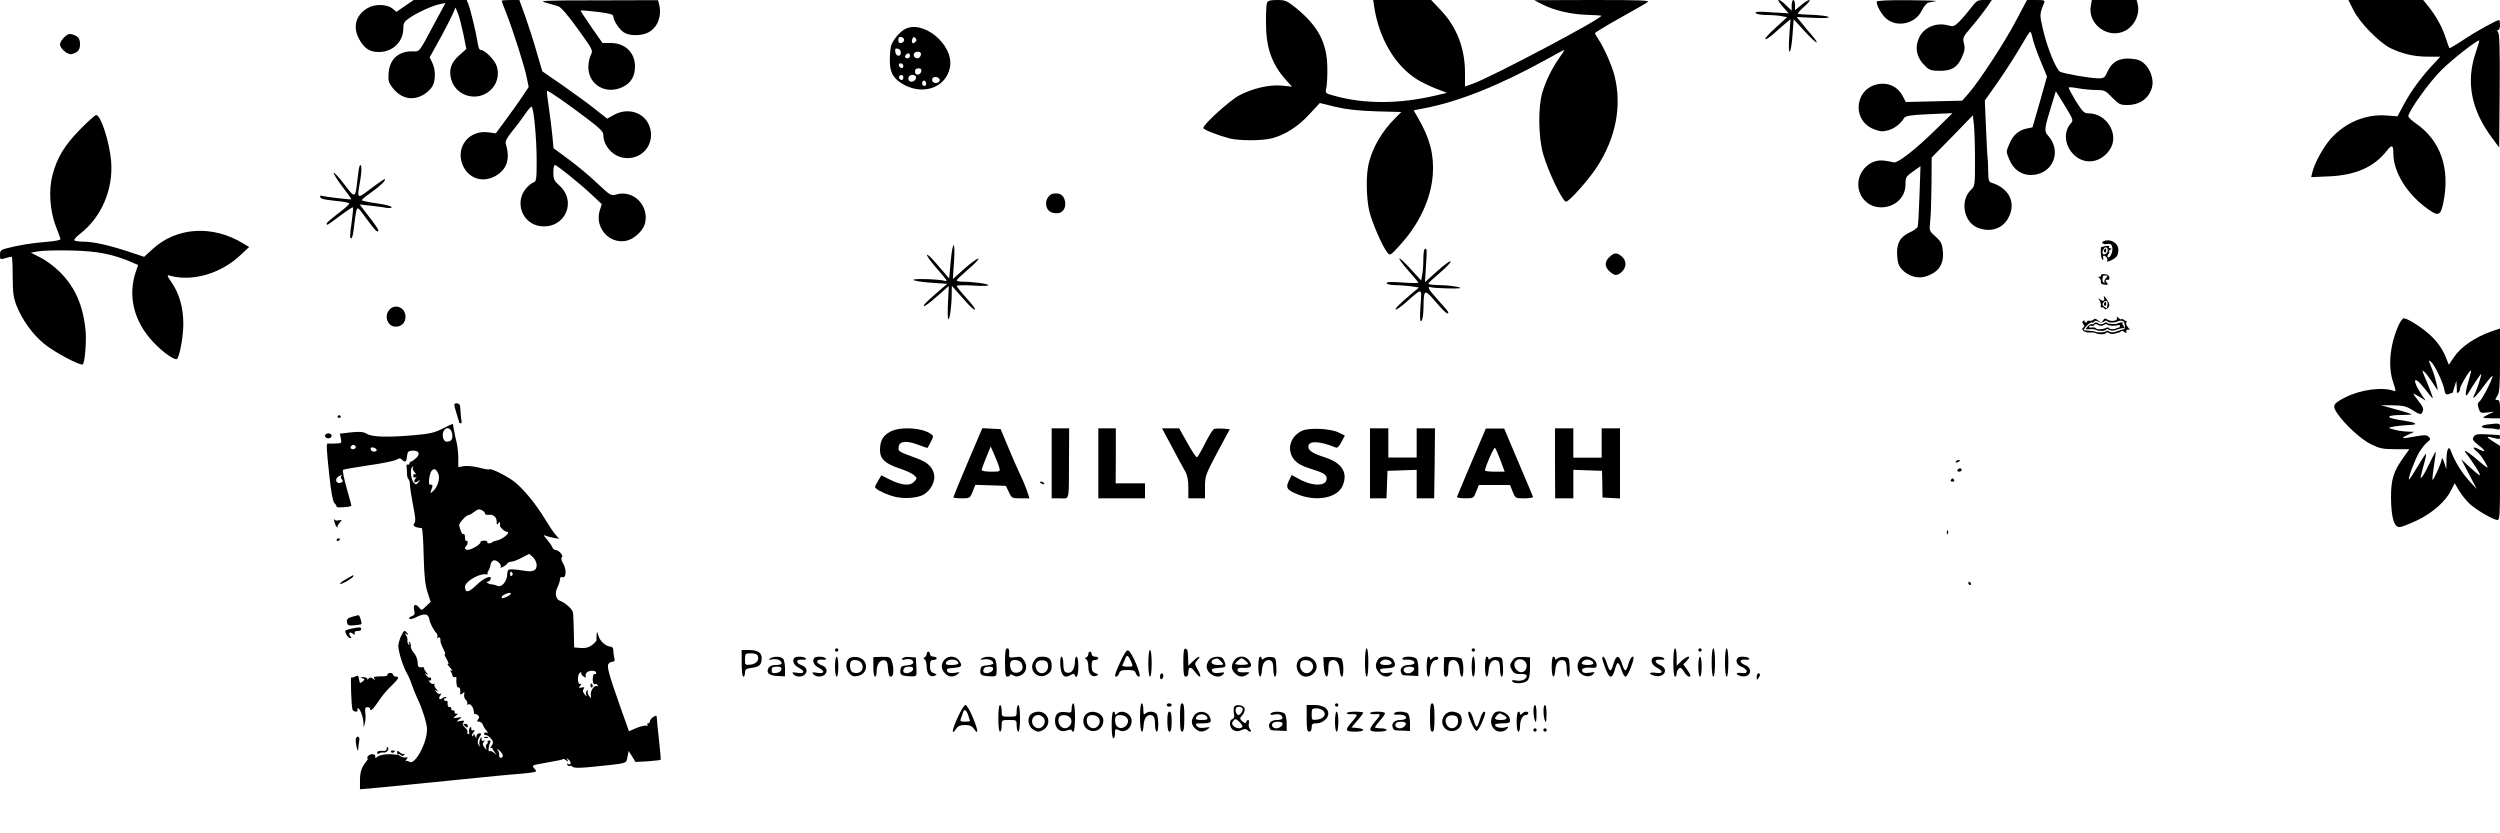 <?xml version="1.0" standalone="no"?>
<!DOCTYPE svg PUBLIC "-//W3C//DTD SVG 20010904//EN"
 "http://www.w3.org/TR/2001/REC-SVG-20010904/DTD/svg10.dtd">
<svg version="1.0" xmlns="http://www.w3.org/2000/svg"
 width="1500pt" height="500pt" viewBox="0 0 1500 500"
 preserveAspectRatio="xMidYMid meet">

<g transform="translate(0,500) scale(0.1,-0.1)"
fill="#000000" stroke="none">
<path d="M2431 4965 l-52 -36 -26 21 c-34 26 -107 27 -150 0 -67 -40 -87 -110
-51 -179 31 -61 66 -84 123 -83 83 1 145 62 145 143 0 31 6 40 38 62 46 32
136 73 181 82 l34 7 -56 -103 c-108 -203 -97 -188 -143 -187 -82 1 -135 -46
-142 -127 -4 -48 -1 -59 22 -90 51 -66 118 -82 186 -44 20 11 44 34 53 49 21
36 22 99 1 143 l-16 33 57 103 c32 57 66 124 78 150 l20 46 14 -34 c8 -18 22
-74 33 -124 l18 -91 -44 -39 c-49 -44 -63 -87 -46 -146 33 -108 174 -136 247
-49 31 36 40 87 25 132 -12 37 -71 96 -95 96 -9 0 -16 17 -20 48 -8 53 -40
188 -55 227 l-10 25 -159 0 -159 0 -51 -35z"/>
<path d="M3010 4995 c0 -2 13 -37 29 -77 40 -103 107 -312 121 -381 l12 -59
-37 -56 c-21 -31 -65 -94 -99 -139 l-61 -83 -46 6 c-115 15 -196 -88 -154
-194 33 -81 117 -111 194 -70 72 39 94 102 66 194 -5 15 5 35 37 75 25 30 59
75 77 102 17 26 36 47 40 47 13 0 31 -189 31 -325 0 -114 -2 -124 -20 -130
-10 -3 -30 -19 -44 -36 -71 -84 -21 -214 88 -226 146 -17 221 149 110 246 -29
26 -34 37 -34 76 0 25 4 45 9 45 12 0 145 -107 219 -176 l63 -59 -12 -36 c-33
-102 54 -204 157 -184 45 8 101 58 113 101 30 108 -68 208 -172 177 -31 -9
-35 -6 -112 66 -44 42 -121 107 -172 144 l-92 68 -6 67 c-3 37 -13 114 -21
170 -9 57 -14 105 -12 107 5 5 131 -83 245 -170 69 -52 93 -76 93 -93 0 -64
53 -126 117 -138 113 -21 200 83 159 191 -32 82 -130 112 -214 65 l-39 -22
-62 49 c-34 28 -121 92 -194 143 l-133 92 -33 112 c-17 61 -48 157 -68 214
l-37 102 -53 0 c-29 0 -53 -2 -53 -5z"/>
<path d="M3275 4984 c28 -8 61 -18 75 -22 16 -5 56 -51 117 -136 91 -126 92
-128 78 -156 -8 -16 -15 -48 -15 -72 0 -109 109 -170 210 -118 47 24 70 64 70
122 0 84 -62 142 -150 140 l-45 0 -67 96 c-37 53 -66 98 -64 99 2 2 47 -2 100
-8 76 -10 96 -15 96 -28 0 -24 36 -78 64 -96 32 -21 105 -21 145 0 57 29 84
101 65 172 l-6 22 -362 -1 c-328 0 -356 -2 -311 -14z"/>
<path d="M7602 4983 c-4 -10 -7 -65 -6 -123 0 -146 35 -246 121 -341 l35 -39
-58 6 c-75 8 -176 -15 -258 -58 -57 -30 -216 -174 -216 -196 0 -10 87 -44 159
-63 58 -14 195 -14 252 1 80 21 158 71 224 143 l64 69 93 -23 c67 -16 135 -23
244 -27 l152 -4 -37 -37 c-77 -77 -132 -169 -157 -265 -19 -69 -17 -213 2
-294 17 -69 79 -212 108 -247 16 -20 18 -19 72 40 119 129 190 280 201 429 8
117 -18 217 -88 337 l-27 47 61 12 c211 40 454 138 735 293 56 31 104 57 107
57 3 0 -10 -21 -29 -47 -45 -64 -80 -136 -102 -208 -26 -87 -24 -265 4 -366
30 -107 117 -288 138 -289 19 0 133 128 185 207 116 178 152 371 105 553 -16
60 -63 167 -96 215 -11 17 -20 33 -20 36 0 4 66 44 148 90 81 45 156 88 167
96 16 11 -37 13 -330 13 l-350 -1 49 -25 c68 -36 176 -61 270 -63 44 -1 82 -4
84 -5 13 -13 -658 -368 -770 -408 l-48 -17 0 82 c0 148 -50 277 -148 379 l-55
58 -174 0 -174 0 6 -39 c28 -189 124 -353 255 -436 25 -16 76 -41 114 -56 l68
-26 -68 -16 c-220 -52 -430 -52 -611 -1 -52 14 -52 15 -45 47 4 17 7 73 6 122
-2 149 -55 249 -189 358 -54 43 -64 47 -112 47 -42 0 -55 -4 -61 -17z"/>
<path d="M10670 4995 c0 -2 14 -20 31 -40 l31 -35 -102 6 c-77 6 -101 4 -96
-4 4 -7 32 -12 65 -12 32 0 73 -3 91 -7 l33 -6 -69 -63 c-38 -34 -66 -65 -62
-69 4 -4 28 13 55 37 26 24 59 52 72 63 l24 20 -7 -97 c-4 -60 -4 -98 2 -98 5
0 13 44 17 97 l7 97 69 -75 c67 -73 97 -88 39 -19 -17 19 -44 51 -60 72 l-30
36 102 -5 c70 -3 98 -1 88 6 -9 5 -52 10 -95 12 -44 1 -83 4 -87 6 -5 2 13 22
38 44 53 46 36 54 -19 8 l-37 -30 0 30 c0 17 -4 31 -10 31 -5 0 -10 -14 -10
-32 l0 -32 -33 32 c-30 29 -47 39 -47 27z"/>
<path d="M11260 4990 c0 -26 30 -78 59 -103 65 -54 174 -29 211 49 14 27 30
46 43 49 12 2 31 6 42 8 11 3 -64 5 -167 6 -123 1 -188 -3 -188 -9z"/>
<path d="M11822 4948 c-22 -29 -54 -66 -70 -81 -27 -26 -33 -28 -65 -19 -69
19 -142 -12 -171 -71 -30 -64 -17 -125 39 -177 22 -21 37 -25 84 -25 72 0 106
21 133 83 16 36 19 53 12 81 -9 34 -7 39 47 102 31 36 70 87 88 112 l32 47
-44 0 c-42 0 -47 -3 -85 -52z"/>
<path d="M12100 4883 c-66 -128 -225 -371 -288 -443 l-39 -44 -169 -4 -169 -4
-20 38 c-27 50 -77 77 -134 71 -151 -16 -178 -218 -36 -273 39 -14 52 -15 87
-5 38 12 70 37 93 73 8 13 37 18 150 23 l140 6 -101 -99 c-125 -123 -232 -205
-253 -196 -9 3 -36 8 -61 11 -106 10 -185 -110 -135 -207 66 -128 268 -80 268
64 0 42 3 47 45 77 l45 32 -6 -174 c-3 -96 -8 -181 -11 -190 -4 -8 -25 -24
-47 -33 -58 -26 -81 -67 -76 -139 3 -46 9 -63 31 -86 35 -37 91 -54 135 -41
81 23 116 73 108 154 -4 43 -10 56 -43 86 -39 35 -39 36 -33 90 4 30 7 129 8
220 l1 165 124 126 123 127 7 -61 c3 -33 6 -128 6 -212 0 -146 -1 -152 -24
-174 -67 -63 -45 -192 39 -227 74 -30 148 -8 183 55 52 91 9 182 -100 215 -15
4 -18 17 -19 68 0 35 -2 70 -3 78 -2 8 -6 90 -10 181 l-7 166 77 109 c42 60
102 153 133 206 31 54 59 98 62 98 4 0 10 -17 14 -37 4 -21 25 -82 47 -135
l40 -97 -43 -153 -44 -152 -34 -7 c-49 -10 -84 -40 -105 -93 -20 -46 -20 -46
0 -93 24 -59 71 -93 128 -93 131 0 192 140 104 237 -24 26 -22 42 20 177 l27
89 54 -87 c50 -82 52 -88 37 -105 -47 -51 -39 -135 18 -190 64 -62 160 -49
214 30 61 88 -15 219 -127 219 -26 0 -35 9 -77 75 -25 42 -44 78 -42 80 3 3
29 1 58 -5 29 -5 77 -10 107 -10 50 0 56 -3 96 -45 40 -41 48 -45 91 -45 76 0
133 42 149 110 10 40 -9 101 -42 133 -24 24 -40 31 -85 35 -69 6 -115 -19
-141 -78 -16 -36 -21 -40 -55 -40 -48 0 -207 28 -230 40 -23 13 -77 144 -102
253 -21 90 -21 92 7 160 6 15 1 17 -48 17 l-55 0 -62 -117z"/>
<path d="M12545 4966 c-21 -111 104 -203 205 -151 57 29 91 101 76 160 l-6 25
-135 0 -134 0 -6 -34z"/>
<path d="M14121 4939 c37 -75 154 -194 222 -228 72 -35 143 -51 226 -51 l73 0
-53 -57 c-71 -78 -127 -156 -169 -235 l-35 -66 -65 5 c-125 10 -250 -42 -338
-142 -43 -49 -96 -146 -108 -199 l-7 -29 109 5 c157 7 266 55 342 150 33 43
42 40 42 -12 0 -115 86 -251 214 -339 57 -40 70 -33 86 43 42 205 -16 374
-167 477 -24 17 -43 35 -43 42 0 29 128 208 199 277 64 64 219 185 227 177 1
-1 -9 -35 -23 -76 -58 -174 -26 -340 99 -508 l43 -58 3 339 c2 242 -1 343 -9
352 -8 10 -8 14 0 14 6 0 11 14 11 30 0 17 -2 30 -5 30 -15 0 -140 -69 -213
-118 -45 -30 -84 -53 -86 -51 -2 2 -11 29 -21 59 -21 66 -56 130 -102 188
l-34 42 -225 0 -224 0 31 -61z"/>
<path d="M5424 4822 c-33 -21 -67 -64 -78 -98 -3 -12 -7 -48 -7 -82 -1 -70 16
-106 67 -140 123 -80 271 -32 294 96 24 136 -168 291 -276 224z m1 -62 c0 -8
-8 -16 -17 -18 -13 -2 -18 3 -18 18 0 15 5 20 18 18 9 -2 17 -10 17 -18z m67
-12 c-15 -15 -26 -4 -18 18 5 13 9 15 18 6 9 -9 9 -15 0 -24z m-87 -63 c0 -28
-29 -25 -33 3 -3 19 0 23 15 20 10 -2 18 -12 18 -23z m118 -1 c9 -10 -4 -34
-18 -34 -17 0 -28 17 -20 30 7 11 28 13 38 4z m-63 -19 c0 -8 -7 -15 -15 -15
-16 0 -20 12 -8 23 11 12 23 8 23 -8z m-40 -61 c0 -9 -5 -14 -12 -12 -18 6
-21 28 -4 28 9 0 16 -7 16 -16z m108 -31 c-5 -26 -38 -29 -38 -4 0 15 6 21 21
21 14 0 19 -5 17 -17z m-108 -38 c0 -8 -4 -15 -9 -15 -13 0 -22 16 -14 24 11
11 23 6 23 -9z m73 9 c11 -11 -5 -34 -24 -34 -12 0 -19 7 -19 20 0 19 28 28
43 14z m145 -21 c5 -17 -26 -29 -40 -15 -6 6 -7 15 -3 22 9 14 37 9 43 -7z
m-83 -33 c-5 -8 -11 -8 -17 -2 -6 6 -7 16 -3 22 5 8 11 8 17 2 6 -6 7 -16 3
-22z"/>
<path d="M385 4776 c-14 -14 -25 -32 -25 -41 0 -28 48 -67 73 -59 36 11 47 25
47 59 0 34 -11 48 -47 59 -17 5 -29 1 -48 -18z"/>
<path d="M480 4223 c-94 -96 -138 -170 -165 -273 -24 -90 -16 -212 19 -305 15
-38 28 -74 29 -80 1 -5 -36 -13 -83 -16 -88 -7 -173 -21 -241 -39 -34 -9 -39
-14 -39 -40 0 -28 1 -28 32 -19 18 5 35 9 38 9 4 0 6 -53 6 -117 1 -98 4 -128
23 -176 33 -85 98 -175 166 -230 62 -51 221 -135 232 -123 12 12 22 131 17
196 -14 156 -63 268 -157 360 -32 32 -84 70 -115 85 l-57 29 45 8 c25 5 115 7
200 5 157 -4 244 -21 362 -71 l37 -16 -13 -37 c-51 -147 -14 -301 104 -426 59
-63 134 -115 144 -99 17 28 36 137 36 209 0 97 -24 182 -72 251 -25 36 -27 43
-12 39 133 -39 305 9 423 119 l56 52 -35 21 c-185 113 -402 99 -546 -35 l-49
-45 -90 30 c-121 40 -216 61 -275 61 -27 0 -51 4 -54 8 -3 5 12 22 33 38 129
99 201 266 188 435 -9 114 -62 279 -90 279 -6 0 -50 -39 -97 -87z"/>
<path d="M2158 4005 c-3 -5 -9 -41 -13 -80 -13 -118 -14 -118 -80 -30 -33 43
-61 73 -63 67 -1 -5 22 -43 53 -83 30 -39 54 -73 53 -75 -4 -3 -158 15 -175
21 -18 6 -16 -12 1 -18 8 -3 46 -9 85 -13 39 -3 74 -10 76 -14 3 -5 -26 -31
-65 -60 -38 -29 -70 -56 -70 -61 0 -14 1 -13 80 46 40 30 75 53 77 51 3 -2 0
-39 -6 -81 -13 -93 -13 -105 -2 -105 4 0 11 31 15 68 4 38 10 81 14 96 7 26 9
25 62 -48 52 -71 70 -88 70 -67 0 5 -25 42 -56 81 l-56 73 64 -7 c34 -4 78 -9
96 -13 18 -3 32 -1 32 4 0 6 -40 16 -90 23 -49 7 -90 16 -90 19 0 3 25 24 55
45 59 42 91 73 84 81 -3 2 -39 -23 -82 -55 -87 -67 -86 -68 -66 46 11 62 9
108 -3 89z"/>
<path d="M6304 3832 c-41 -27 -35 -96 10 -108 37 -9 59 -1 72 25 13 26 3 69
-19 83 -15 10 -49 10 -63 0z"/>
<path d="M12622 3553 c-20 -8 -3 -22 22 -17 18 3 25 -1 29 -17 7 -25 -12 -71
-25 -63 -5 3 -4 12 3 20 6 8 8 14 3 14 -5 0 -2 5 6 10 11 7 11 10 2 10 -7 0
-11 4 -8 9 5 8 -15 8 -34 1 -3 -1 -8 -2 -11 -2 -8 1 -5 -66 5 -75 4 -4 7 -3 6
2 -5 22 1 27 15 15 8 -7 12 -16 9 -21 -7 -12 3 -11 29 2 29 16 37 28 37 61 0
40 -47 68 -88 51z m24 -60 c-2 -9 -10 -17 -18 -19 -16 -2 -18 12 -5 34 11 16
26 7 23 -15z"/>
<path d="M12625 3501 c-3 -5 -2 -12 3 -15 5 -3 9 1 9 9 0 17 -3 19 -12 6z"/>
<path d="M5704 3430 l-9 -101 -65 76 c-35 42 -66 72 -68 66 -2 -6 24 -42 57
-80 62 -70 71 -83 49 -76 -33 10 -188 15 -188 6 0 -5 46 -13 102 -17 l102 -7
-30 -25 c-91 -78 -116 -103 -111 -109 4 -3 39 23 78 58 l72 63 -5 -97 c-3 -54
-2 -100 2 -102 8 -5 20 78 20 150 l1 50 31 -35 c17 -19 46 -52 65 -73 19 -21
38 -37 43 -35 5 2 -17 32 -50 68 -33 36 -59 69 -60 74 0 5 41 6 95 3 52 -4 95
-3 95 2 0 8 -94 21 -156 21 -19 0 -34 4 -34 8 0 4 32 34 70 67 39 33 66 61 60
63 -6 2 -43 -24 -82 -59 l-71 -63 7 102 c9 133 -8 135 -20 2z"/>
<path d="M8547 3503 c-4 -3 -7 -32 -7 -63 0 -32 -3 -72 -7 -90 l-6 -33 -63 69
c-34 38 -65 66 -68 63 -3 -3 21 -36 54 -73 33 -37 60 -69 60 -72 0 -3 -43 -3
-95 1 -68 5 -95 4 -95 -4 0 -7 21 -11 53 -12 28 0 72 -4 96 -7 l45 -7 -35 -29
c-74 -62 -111 -98 -105 -103 3 -3 31 16 62 43 101 89 95 91 87 -21 -5 -73 -3
-96 5 -91 7 4 12 36 13 79 1 114 5 116 73 36 53 -62 76 -81 76 -63 0 3 -27 36
-60 72 -62 69 -72 87 -42 78 16 -5 146 -9 167 -6 28 5 -49 18 -112 19 -40 1
-73 4 -73 9 0 4 32 34 70 66 38 32 67 63 64 68 -3 5 -39 -21 -80 -58 l-74 -67
6 102 c7 97 5 109 -9 94z"/>
<path d="M9662 3463 c-34 -30 -37 -59 -8 -88 14 -14 32 -25 39 -25 27 0 60 35
60 65 0 18 -9 36 -23 47 -28 23 -42 23 -68 1z"/>
<path d="M12606 3348 c3 -4 -1 -8 -8 -8 -9 0 -10 -3 -2 -8 6 -4 10 -14 9 -22
-2 -10 6 -17 22 -18 22 -2 24 0 13 13 -11 13 -7 19 12 16 3 0 5 7 4 16 -2 11
-13 18 -29 18 -14 1 -24 -2 -21 -7z m29 -18 c-8 -9 -12 -20 -8 -25 5 -4 3 -5
-4 -2 -6 4 -10 15 -8 25 4 21 2 19 20 19 13 0 13 -2 0 -17z"/>
<path d="M12623 3218 c8 -22 -3 -30 -22 -15 -14 10 -14 10 -5 -3 6 -8 10 -23
9 -33 -2 -9 1 -15 5 -12 5 3 12 1 15 -5 5 -8 11 -8 20 0 17 14 14 29 -9 60
-10 14 -16 18 -13 8z m22 -46 c-2 -9 -4 -19 -4 -21 -1 -2 -8 2 -16 9 -12 10
-13 16 -4 26 14 17 28 9 24 -14z"/>
<path d="M12625 3181 c-3 -5 -2 -12 3 -15 5 -3 9 1 9 9 0 17 -3 19 -12 6z"/>
<path d="M2337 3142 c-35 -38 -12 -102 37 -102 36 0 59 24 59 60 0 54 -61 81
-96 42z"/>
<path d="M12702 3090 c4 -17 -41 -21 -60 -6 -9 7 -16 6 -21 -3 -11 -18 -16
-18 -35 -2 -12 10 -20 11 -24 4 -4 -5 -15 -9 -24 -8 -10 2 -16 0 -15 -3 1 -4
-2 -7 -8 -7 -5 0 -9 4 -7 8 1 5 -2 6 -8 2 -8 -5 -8 -11 0 -20 8 -10 8 -15 0
-20 -19 -11 7 -32 37 -30 16 1 33 -1 38 -4 16 -9 55 -9 61 1 3 5 11 5 17 0 11
-7 29 -8 42 -2 3 1 9 3 14 4 5 0 13 4 17 8 4 4 13 3 21 -4 11 -9 13 -8 11 3
-2 8 3 13 12 11 11 -3 11 0 -3 15 -9 11 -13 23 -9 29 4 5 5 8 3 7 -2 -2 -10 2
-18 8 -7 6 -13 8 -13 4 0 -4 -7 -2 -16 5 -12 11 -15 11 -12 0z m-97 -25 c6 -1
15 3 22 7 6 5 14 5 17 0 6 -9 44 -10 61 -1 17 9 40 5 41 -8 1 -7 2 -15 3 -18
3 -13 0 -20 -9 -21 -5 -1 -12 -3 -15 -4 -3 -1 -9 -4 -15 -5 -5 -1 -12 -4 -15
-5 -13 -6 -31 -5 -42 2 -6 5 -14 5 -17 0 -4 -7 -56 -9 -63 -2 -2 1 -16 4 -33
5 -16 1 -33 3 -37 4 -3 0 4 12 17 26 12 13 26 22 31 20 4 -3 10 -1 14 5 4 6
12 7 18 3 7 -4 17 -8 22 -8z"/>
<path d="M12565 3060 c-4 -6 -10 -8 -14 -5 -5 2 -16 -4 -25 -14 -15 -17 -15
-18 11 -16 16 1 33 -1 38 -4 16 -9 55 -9 61 1 3 5 11 5 17 0 11 -7 29 -8 42
-2 3 1 10 4 15 5 6 1 13 4 18 5 4 1 11 2 16 1 5 -1 4 4 -2 12 -7 8 -9 16 -6
20 3 3 -2 4 -13 2 -10 -2 -18 -4 -18 -5 0 -7 -57 -5 -61 2 -3 5 -11 5 -17 0
-14 -10 -27 -10 -44 1 -6 4 -14 3 -18 -3z m40 -15 c6 -1 15 3 22 7 6 5 14 5
17 0 4 -7 48 -9 64 -3 7 3 12 0 12 -6 0 -5 -4 -9 -10 -9 -5 -1 -11 -2 -12 -4
-10 -7 -39 -7 -44 1 -3 5 -11 6 -17 2 -17 -10 -57 -12 -63 -2 -2 4 -13 6 -24
4 -12 -2 -18 0 -15 6 4 5 10 7 15 4 5 -3 11 -1 15 5 4 6 12 7 18 3 7 -4 17 -8
22 -8z"/>
<path d="M14389 3043 c-51 -118 -62 -247 -29 -339 15 -45 16 -55 5 -50 -69 26
-200 9 -293 -38 -73 -37 -80 -49 -50 -94 45 -67 141 -156 203 -187 53 -26 71
-30 146 -30 l85 0 -32 -45 c-63 -88 -78 -134 -78 -245 1 -123 19 -182 55 -177
13 1 61 21 106 42 91 45 167 112 200 179 l21 42 25 -43 c14 -24 43 -60 64 -80
39 -37 143 -98 169 -98 12 0 14 39 14 223 l0 222 -40 25 c-46 29 -45 35 4 22
29 -8 36 -8 36 4 0 8 -3 14 -7 14 -5 0 -38 2 -74 4 -55 3 -68 0 -77 -15 -10
-15 -5 -23 29 -50 45 -35 47 -47 3 -25 -36 19 -44 12 -13 -13 13 -10 35 -38
48 -62 28 -49 28 -50 -66 30 -50 41 -70 47 -39 12 7 -9 31 -43 52 -76 40 -63
32 -62 -45 9 l-44 41 47 -90 47 -90 -48 52 c-42 46 -89 123 -107 176 -12 37
-26 14 -27 -45 l-1 -63 -13 40 c-7 22 -13 32 -14 23 -1 -22 -50 -132 -56 -127
-2 3 2 42 9 87 7 45 12 82 10 82 -2 0 -17 -28 -33 -62 -16 -35 -36 -72 -44
-83 -16 -19 -16 -19 -10 5 3 14 11 47 19 74 8 27 12 51 10 53 -2 2 -25 -33
-51 -77 -26 -44 -49 -79 -51 -77 -7 7 35 119 61 163 14 23 36 51 49 61 20 16
21 20 8 32 -12 12 -26 12 -77 3 -85 -16 -97 -14 -50 8 l40 19 -35 1 c-39 2
-61 5 -99 16 -24 7 -23 8 14 15 22 4 63 8 90 9 55 1 46 14 -15 23 -84 13 -109
20 -104 28 3 5 35 9 71 9 37 0 64 2 62 5 -3 2 -45 16 -95 29 l-89 25 73 -1
c62 -1 80 -5 119 -30 36 -23 48 -27 54 -16 14 21 11 33 -21 73 -16 21 -30 40
-30 42 0 3 17 -6 37 -18 l38 -23 -21 29 c-64 95 -56 131 11 47 26 -34 49 -62
51 -62 4 0 -18 59 -51 136 -13 32 -13 35 0 24 9 -7 30 -35 47 -61 17 -27 32
-49 34 -49 3 0 -17 83 -26 105 -4 11 -13 33 -19 49 -11 27 -11 28 5 15 21 -17
72 -123 80 -167 5 -28 10 -32 28 -26 11 4 21 7 22 8 0 0 5 17 11 36 l11 35 2
-30 c1 -16 2 -34 1 -38 -1 -5 3 -6 9 -2 5 3 10 13 10 22 0 17 60 117 66 110 2
-1 -6 -34 -17 -71 -19 -63 -19 -100 0 -66 20 35 76 119 78 116 4 -3 -25 -93
-37 -116 -27 -50 2 -26 55 47 32 43 54 67 50 53 -12 -41 -62 -135 -78 -149
-12 -10 -13 -18 -5 -42 9 -27 13 -29 51 -24 l42 5 -32 -15 c-18 -8 -33 -17
-33 -20 0 -3 23 -5 50 -5 l50 0 0 55 c0 44 -3 55 -16 55 -15 0 -15 2 0 25 13
20 16 56 16 214 l0 190 -47 -16 c-102 -35 -188 -94 -231 -158 l-29 -44 -23 57
c-15 35 -43 77 -75 108 -49 50 -147 114 -173 114 -7 0 -22 -21 -33 -47z"/>
<path d="M2732 2543 c6 -21 13 -45 16 -53 3 -8 6 -18 6 -22 1 -5 4 -8 9 -8 7
0 8 4 6 15 -2 5 -6 52 -8 85 -1 13 -8 20 -20 20 -17 0 -18 -4 -9 -37z"/>
<path d="M2026 2502 c-3 -5 1 -9 9 -9 8 0 12 4 9 9 -3 4 -7 8 -9 8 -2 0 -6 -4
-9 -8z"/>
<path d="M2657 2429 c-46 -24 -79 -32 -160 -39 -162 -15 -261 -13 -294 6 -23
14 -42 15 -96 10 l-68 -8 6 -29 c6 -28 5 -29 -32 -30 -21 -1 -41 -1 -45 0 -11
2 -10 -26 8 -193 10 -95 21 -155 30 -164 8 -7 14 -18 14 -23 0 -7 77 -2 88 6
1 1 -11 49 -28 106 -16 57 -26 106 -22 110 4 3 73 15 154 27 80 11 156 27 167
34 16 10 23 10 33 0 19 -19 27 -14 30 20 3 27 7 32 31 34 40 2 52 -18 24 -44
-12 -11 -26 -22 -32 -22 -5 -1 -9 -6 -8 -11 2 -5 -3 -8 -10 -6 -6 1 -10 -5 -8
-13 2 -8 3 -27 3 -42 0 -15 4 -30 9 -33 5 -4 9 -21 9 -38 1 -18 9 -72 19 -122
13 -63 16 -94 8 -103 -14 -17 -2 -26 44 -31 4 -1 9 -74 11 -163 3 -123 9 -177
23 -221 l19 -58 -28 -27 c-25 -25 -28 -26 -40 -9 -22 28 -39 21 -31 -13 6 -25
3 -31 -16 -38 -12 -5 -18 -11 -12 -15 5 -3 20 0 34 7 57 29 80 26 86 -14 3
-19 25 -62 41 -78 7 -8 9 -18 6 -24 -4 -7 -2 -8 4 -4 7 4 13 1 14 -6 0 -7 2
-17 2 -23 1 -5 9 -25 18 -43 9 -18 12 -30 7 -26 -5 3 0 -11 11 -31 11 -20 15
-33 8 -29 -7 4 -2 -5 12 -21 14 -16 19 -25 11 -20 -10 6 -12 4 -5 -6 5 -8 9
-18 9 -24 1 -5 6 -9 13 -8 7 2 11 0 11 -5 -4 -26 3 -62 11 -57 9 6 15 -16 11
-39 -1 -5 5 -4 13 3 13 11 15 10 11 -7 -2 -12 3 -26 11 -32 7 -7 11 -17 7 -23
-3 -5 -1 -7 4 -4 14 9 34 -15 36 -42 1 -11 3 -18 6 -16 2 3 10 0 18 -6 10 -9
10 -15 2 -25 -9 -11 -8 -14 5 -14 9 0 19 -8 23 -18 3 -9 13 -26 22 -36 9 -11
11 -16 4 -13 -6 4 -14 3 -18 -3 -3 -5 0 -10 8 -10 16 0 46 -30 45 -45 0 -5 -5
-16 -11 -23 -6 -7 -6 -12 -1 -10 5 2 9 0 9 -3 0 -3 7 -14 15 -25 14 -18 14
-18 -6 -1 -11 9 -24 14 -28 10 -9 -9 -3 38 6 53 4 6 1 11 -7 11 -8 0 -12 -4
-9 -8 2 -4 0 -10 -5 -14 -6 -3 -7 -13 -4 -23 4 -13 2 -13 -10 3 -12 15 -13 23
-4 34 9 12 9 13 0 7 -9 -5 -13 -1 -14 11 0 16 -1 16 -8 -2 -5 -11 -6 -27 -4
-35 4 -13 3 -13 -5 -1 -10 15 -6 36 11 58 7 9 5 13 -7 13 -9 0 -16 -8 -17 -17
0 -15 -2 -15 -9 2 -5 12 -9 14 -9 6 -1 -8 -4 -11 -7 -8 -4 4 -1 14 6 22 11 13
11 16 -1 13 -8 -2 -13 3 -11 10 1 8 -2 11 -7 8 -5 -4 -8 -15 -6 -26 2 -12 0
-18 -6 -15 -5 4 -7 10 -4 14 2 5 -4 16 -15 26 -15 13 -17 21 -9 31 8 10 5 12
-18 8 -27 -5 -27 -4 -8 10 19 14 19 15 -10 10 -29 -5 -29 -5 -10 11 13 10 15
14 5 13 -8 -2 -14 3 -12 10 1 6 -4 11 -10 10 -7 -2 -12 3 -10 10 1 6 -4 11
-10 10 -8 -2 -13 6 -12 19 1 13 -2 20 -7 18 -4 -3 -10 -1 -14 5 -3 5 -1 10 6
10 7 0 9 3 6 6 -4 4 -13 2 -20 -4 -19 -16 -30 -3 -14 16 7 10 8 13 1 9 -7 -4
-18 1 -25 10 -12 14 -12 16 1 8 11 -6 10 -3 -3 12 -9 11 -14 23 -10 28 5 4 3
5 -3 2 -7 -4 -18 1 -25 10 -8 9 -9 14 -3 10 6 -3 11 0 11 8 0 8 -4 12 -8 10
-3 -3 -13 3 -20 12 -12 14 -12 16 1 8 11 -6 10 -3 -3 12 -9 11 -15 22 -12 25
3 3 -4 5 -16 4 -19 -1 -23 4 -23 31 -1 17 -10 42 -22 55 -12 13 -20 31 -19 40
2 10 -2 21 -7 25 -7 4 -8 1 -3 -7 5 -8 4 -11 -3 -7 -5 4 -9 15 -7 25 1 9 -3
23 -9 31 -9 12 -8 13 4 6 13 -8 13 -7 1 9 -14 16 -16 15 -32 -16 -10 -18 -18
-47 -19 -64 0 -34 32 -135 54 -168 7 -12 19 -39 26 -61 7 -22 23 -61 35 -87
28 -57 55 -144 57 -178 5 -81 -74 -228 -107 -200 -7 5 -16 6 -21 2 -4 -4 -3 1
4 10 11 14 10 16 -5 13 -10 -1 -24 3 -32 9 -8 6 -16 10 -18 9 -1 -2 -5 -2 -8
-2 -32 8 -93 2 -108 -10 -14 -12 -18 -12 -15 -2 4 18 -28 22 -43 5 -6 -8 -8
-14 -4 -14 5 0 2 -8 -6 -17 -30 -38 -39 -65 -39 -116 l0 -53 143 13 c78 8 277
27 442 44 165 17 329 33 365 35 36 3 76 7 89 10 22 5 22 6 7 23 -16 18 -14 19
46 30 107 19 122 22 127 27 2 2 11 -2 19 -9 13 -10 14 -9 7 3 -8 13 -6 13 8 1
18 -14 13 -36 -5 -25 -7 5 -8 2 -4 -5 5 -7 11 -10 14 -7 3 3 11 1 18 -5 10 -8
44 -8 121 0 214 22 200 18 208 59 l7 36 21 -33 20 -33 74 4 c40 3 75 7 77 9 2
2 -3 56 -10 119 -7 63 -13 123 -13 133 -1 15 -4 15 -21 5 -11 -7 -20 -18 -20
-25 0 -7 -5 -13 -11 -13 -5 0 -7 -4 -4 -10 3 -5 0 -7 -8 -4 -7 2 -34 -4 -58
-14 l-45 -20 -54 152 c-70 199 -81 241 -67 255 6 6 17 11 25 11 10 0 12 7 8
22 -3 13 -6 33 -6 46 0 14 -6 22 -17 22 -27 1 -63 32 -72 65 -9 29 -9 29 -11
5 -1 -14 -2 -28 -1 -32 0 -4 -11 -16 -26 -28 -20 -15 -38 -20 -67 -18 l-41 3
-2 95 c-1 52 -3 104 -5 115 -3 20 -48 60 -80 71 -24 9 -30 47 -13 80 8 16 15
37 15 48 0 11 5 16 14 13 23 -9 27 44 6 80 -12 20 -15 35 -9 39 13 8 -18 44
-38 44 -7 0 -16 8 -20 18 -3 9 -18 30 -32 46 -22 25 -23 28 -6 21 11 -4 34
-10 50 -13 l30 -5 -21 24 c-12 13 -40 55 -63 93 -58 96 -137 191 -192 231 -49
35 -134 76 -142 69 -3 -3 -30 1 -62 10 -31 8 -72 12 -91 9 l-34 -6 0 54 c0 30
-5 72 -10 94 -6 22 -13 56 -16 75 -3 19 -7 36 -7 37 -1 0 -28 -12 -60 -28z
m56 -31 c5 -34 -5 -48 -34 -48 -19 0 -30 41 -17 64 16 29 45 19 51 -16z m-579
-77 c3 -5 -1 -11 -9 -15 -15 -6 -29 7 -18 18 9 9 21 8 27 -3z m126 -22 c0 -11
-27 -12 -34 0 -3 4 -3 11 0 14 8 8 34 -3 34 -14z m217 -106 c-4 -3 1 -15 10
-26 10 -11 12 -17 6 -13 -8 4 -13 1 -13 -9 0 -10 5 -13 13 -9 9 6 9 5 0 -8
-17 -20 -4 -31 16 -15 14 11 14 10 2 -6 -12 -15 -17 -16 -27 -5 -21 22 -26 98
-6 98 3 0 2 -3 -1 -7z m154 -39 c10 -28 -7 -80 -35 -103 -15 -13 -16 -12 -7
13 10 23 7 30 -10 28 -11 -1 -3 66 10 82 16 19 29 13 42 -20z m-584 -11 c-4
-3 -2 -12 4 -19 9 -11 7 -15 -6 -20 -25 -10 -39 18 -18 34 18 13 31 17 20 5z
m863 -224 c0 -6 8 -9 18 -8 31 4 52 -12 52 -40 0 -20 2 -23 10 -11 9 14 11 10
10 -15 -1 -9 28 -35 39 -35 32 0 -23 -48 -62 -54 -9 -1 -20 -5 -23 -9 -10 -10
-36 -9 -30 1 2 4 -6 8 -19 8 -13 0 -23 -4 -22 -9 2 -12 -52 -45 -75 -46 -18
-1 -24 10 -11 23 11 10 12 37 2 30 -5 -3 -9 7 -9 21 0 14 -4 24 -9 21 -8 -5
-16 12 -26 51 -3 13 42 63 57 63 6 0 21 9 35 20 19 15 30 17 44 9 10 -5 19
-14 19 -20z m310 -310 c0 -33 -23 -43 -77 -33 -21 4 -51 7 -68 8 -27 1 -30 -2
-32 -33 -2 -42 -34 -77 -60 -66 -10 5 -25 9 -35 9 -18 1 -38 16 -21 16 6 0 13
6 16 14 12 30 -40 9 -85 -35 -47 -46 -68 -48 -68 -9 0 30 85 80 123 74 11 -1
16 0 13 3 -3 4 -1 11 4 18 5 6 11 22 13 36 2 13 11 25 19 27 19 4 50 -26 42
-40 -4 -6 2 -6 14 1 12 6 24 16 27 21 3 6 14 10 24 10 10 0 38 11 62 24 l44
23 23 -20 c12 -12 22 -32 22 -48z m-145 -48 c3 -5 1 -12 -5 -16 -5 -3 -10 1
-10 9 0 18 6 21 15 7z m-26 -137 c-28 -15 -39 -17 -39 -6 0 10 43 29 54 24 5
-3 -2 -11 -15 -18z m528 -461 c0 -6 -4 -10 -8 -7 -9 5 -16 -25 -11 -48 2 -10
8 -16 12 -13 5 3 12 0 16 -6 4 -7 3 -9 -3 -6 -15 10 -41 -25 -38 -52 2 -22 1
-23 -11 -6 -7 10 -11 22 -7 28 3 6 1 7 -5 3 -6 -4 -8 -14 -5 -24 4 -13 2 -13
-10 3 -11 14 -12 24 -5 32 7 9 4 11 -12 8 -19 -4 -20 -2 -8 12 7 9 8 14 2 10
-19 -11 -23 51 -5 66 8 6 12 7 9 2 -4 -6 2 -17 14 -24 12 -8 17 -8 13 -1 -4 6
-2 17 4 23 13 17 58 17 58 0z m-560 -496 c0 -8 -6 -14 -13 -14 -6 0 -11 7 -9
16 1 9 -3 23 -9 31 -7 10 -3 9 10 -3 11 -9 21 -23 21 -30z"/>
<path d="M3543 885 c0 -8 4 -12 9 -9 5 3 6 10 3 15 -9 13 -12 11 -12 -6z"/>
<path d="M14923 2453 c-46 -6 -41 -23 6 -23 22 0 46 -3 55 -6 12 -4 16 0 16
15 0 22 -5 23 -77 14z"/>
<path d="M5338 2408 c-42 -24 -58 -54 -58 -109 0 -53 31 -81 118 -110 37 -12
76 -30 86 -40 20 -18 20 -19 0 -40 -24 -26 -73 -22 -146 14 l-50 25 -19 -32
c-10 -17 -19 -34 -19 -37 0 -12 44 -36 99 -54 63 -21 157 -16 197 10 40 26 65
75 59 115 -8 47 -38 76 -104 100 -114 42 -112 41 -109 69 4 35 47 39 118 12
30 -11 55 -20 56 -18 1 1 9 17 19 36 17 33 17 35 -1 48 -53 38 -188 45 -246
11z"/>
<path d="M5807 2227 c-48 -113 -87 -208 -87 -211 0 -3 23 -6 50 -6 49 0 50 1
66 40 l16 41 92 -3 91 -3 18 -37 c17 -37 19 -38 71 -38 l53 0 -16 48 c-9 26
-27 69 -41 97 -13 27 -45 99 -70 160 l-46 110 -55 3 -55 3 -87 -204z m189 -34
c6 -22 4 -23 -50 -23 -31 0 -56 4 -56 10 0 5 12 39 27 75 l27 66 23 -52 c13
-29 26 -63 29 -76z"/>
<path d="M6310 2220 l0 -210 50 0 c59 0 53 -28 54 242 l1 178 -52 0 -53 0 0
-210z"/>
<path d="M6590 2220 l0 -210 140 0 140 0 0 45 0 45 -88 0 -88 0 1 165 0 165
-52 0 -53 0 0 -210z"/>
<path d="M7032 2318 c33 -62 68 -128 79 -146 13 -23 19 -52 19 -98 l0 -64 50
0 50 0 0 68 c0 66 3 73 74 208 l75 139 -41 3 c-22 2 -46 1 -54 -2 -7 -3 -31
-41 -53 -85 -22 -44 -44 -82 -49 -85 -4 -2 -30 36 -57 85 l-50 89 -51 0 -52 0
60 -112z"/>
<path d="M7814 2416 c-74 -33 -97 -117 -48 -175 18 -21 45 -37 90 -51 85 -26
104 -37 104 -61 0 -47 -80 -49 -164 -4 l-46 25 -17 -35 c-21 -43 -11 -57 63
-85 111 -41 230 -15 260 56 33 78 -4 136 -104 169 -75 24 -102 41 -102 65 0
38 67 35 167 -6 7 -3 21 12 32 34 l20 39 -37 18 c-49 24 -176 30 -218 11z"/>
<path d="M8220 2220 l0 -210 50 0 49 0 3 83 3 82 88 3 87 3 0 -86 0 -85 53 0
52 0 3 210 2 210 -55 0 -55 0 0 -87 0 -88 -85 0 -85 0 0 88 0 87 -55 0 -55 0
0 -210z"/>
<path d="M8830 2229 c-47 -110 -86 -205 -88 -210 -2 -5 20 -9 48 -9 51 0 52 1
67 40 l16 40 94 0 93 0 16 -40 c16 -40 16 -40 71 -40 30 0 53 4 51 9 -1 4 -41
99 -88 209 l-85 201 -55 0 -55 0 -85 -200z m173 9 l25 -68 -59 0 c-32 0 -59 3
-59 7 0 20 54 143 60 136 4 -4 19 -38 33 -75z"/>
<path d="M9330 2220 l1 -210 54 0 55 0 0 85 0 86 86 -3 86 -3 2 -80 1 -80 53
-3 52 -3 0 210 0 211 -55 0 -55 0 0 -88 0 -88 -85 0 -85 0 0 88 0 88 -55 0
-55 0 0 -210z"/>
<path d="M1950 2385 c0 -8 9 -15 20 -15 11 0 20 7 20 15 0 8 -9 15 -20 15 -11
0 -20 -7 -20 -15z"/>
<path d="M11735 2230 c-3 -6 1 -7 9 -4 18 7 21 14 7 14 -6 0 -13 -4 -16 -10z"/>
<path d="M11745 2180 c-3 -5 1 -10 9 -10 9 0 16 5 16 10 0 6 -4 10 -9 10 -6 0
-13 -4 -16 -10z"/>
<path d="M11705 2120 c-3 -5 1 -10 10 -10 9 0 13 5 10 10 -3 6 -8 10 -10 10
-2 0 -7 -4 -10 -10z"/>
<path d="M6240 2106 c0 -2 7 -7 16 -10 8 -3 12 -2 9 4 -6 10 -25 14 -25 6z"/>
<path d="M2006 1870 c4 -14 10 -28 15 -33 5 -4 7 -4 4 0 -3 3 3 15 12 26 17
19 17 20 -4 15 -12 -3 -24 -1 -27 6 -3 6 -3 0 0 -14z"/>
<path d="M11681 1804 c0 -11 3 -14 6 -6 3 7 2 16 -1 19 -3 4 -6 -2 -5 -13z"/>
<path d="M2020 1759 c0 -5 5 -7 10 -4 6 3 10 8 10 11 0 2 -4 4 -10 4 -5 0 -10
-5 -10 -11z"/>
<path d="M2078 1526 c-21 -11 -38 -25 -38 -29 0 -4 18 3 40 15 22 13 40 26 40
31 0 4 -1 7 -2 6 -2 -1 -20 -11 -40 -23z"/>
<path d="M11810 1500 c0 -5 5 -10 11 -10 5 0 7 5 4 10 -3 6 -8 10 -11 10 -2 0
-4 -4 -4 -10z"/>
<path d="M2112 1299 c-26 -8 -33 -14 -30 -32 3 -19 8 -22 43 -19 22 2 41 5 43
7 5 5 -10 55 -17 54 -3 0 -21 -5 -39 -10z"/>
<path d="M2112 1229 c-18 -4 -35 -9 -38 -11 -8 -9 11 -43 25 -46 11 -2 12 0 3
11 -15 18 -3 30 15 15 11 -9 13 -8 11 3 -2 9 5 14 18 13 11 -1 21 4 21 11 0
13 -9 14 -55 4z"/>
<path d="M5010 1100 c0 -5 5 -10 10 -10 6 0 10 5 10 10 0 6 -4 10 -10 10 -5 0
-10 -4 -10 -10z"/>
<path d="M6030 1025 c0 -69 3 -85 15 -85 8 0 15 5 15 10 0 6 8 5 19 -2 15 -9
25 -9 45 0 34 15 43 55 21 88 -15 23 -22 26 -55 21 -36 -5 -37 -4 -35 24 2 19
-2 29 -11 29 -11 0 -14 -19 -14 -85z m100 -4 c5 -11 7 -26 4 -35 -8 -21 -42
-30 -59 -16 -15 13 -20 51 -8 63 13 14 53 6 63 -12z"/>
<path d="M7100 1026 c0 -70 3 -86 15 -86 9 0 15 9 15 24 0 37 14 39 39 6 32
-44 45 -37 19 9 -22 39 -22 40 -4 60 28 30 7 26 -26 -6 l-28 -27 -1 37 c-2 56
-3 60 -16 65 -10 3 -13 -18 -13 -82z"/>
<path d="M8190 1025 c0 -50 4 -85 10 -85 6 0 10 35 10 85 0 50 -4 85 -10 85
-6 0 -10 -35 -10 -85z"/>
<path d="M8830 1100 c0 -5 5 -10 10 -10 6 0 10 5 10 10 0 6 -4 10 -10 10 -5 0
-10 -4 -10 -10z"/>
<path d="M10040 1025 c0 -50 4 -85 10 -85 6 0 10 8 10 19 0 10 6 23 13 29 10
9 17 4 31 -18 9 -17 24 -30 32 -30 11 0 9 9 -10 37 l-26 37 22 23 c31 33 1 30
-34 -4 l-28 -27 0 52 c0 29 -4 52 -10 52 -6 0 -10 -35 -10 -85z"/>
<path d="M10190 1100 c0 -5 5 -10 10 -10 6 0 10 5 10 10 0 6 -4 10 -10 10 -5
0 -10 -4 -10 -10z"/>
<path d="M10270 1025 c0 -50 4 -85 10 -85 6 0 10 35 10 85 0 50 -4 85 -10 85
-6 0 -10 -35 -10 -85z"/>
<path d="M10350 1025 c0 -50 4 -85 10 -85 6 0 10 35 10 85 0 50 -4 85 -10 85
-6 0 -10 -35 -10 -85z"/>
<path d="M4450 1020 c0 -47 4 -80 10 -80 6 0 10 11 10 24 0 20 6 24 41 29 46
6 59 19 59 59 0 33 -24 48 -79 48 l-41 0 0 -80z m97 44 c10 -26 -11 -49 -46
-52 -30 -3 -31 -2 -31 32 0 34 2 36 35 36 24 0 38 -5 42 -16z"/>
<path d="M6718 1020 c-26 -56 -33 -80 -23 -80 8 0 17 9 20 20 5 16 15 20 50
20 35 0 45 -4 50 -20 3 -11 13 -20 20 -20 19 0 -46 154 -67 158 -9 2 -26 -24
-50 -78z m70 8 c11 -28 11 -28 -24 -28 -19 0 -33 4 -30 9 3 4 10 21 16 36 11
30 19 26 38 -17z"/>
<path d="M6890 1020 c0 -47 4 -80 10 -80 6 0 10 33 10 80 0 47 -4 80 -10 80
-6 0 -10 -33 -10 -80z"/>
<path d="M5560 1076 c0 -8 -6 -17 -12 -20 -10 -5 -10 -7 0 -12 6 -3 12 -23 12
-44 0 -42 20 -66 47 -55 16 6 16 8 -4 16 -18 6 -23 16 -23 44 0 28 4 35 20 35
11 0 20 5 20 10 0 6 -9 10 -20 10 -11 0 -20 7 -20 15 0 8 -4 15 -10 15 -5 0
-10 -6 -10 -14z"/>
<path d="M6530 1076 c0 -8 -6 -17 -12 -20 -10 -5 -10 -7 0 -12 6 -3 12 -23 12
-44 0 -42 20 -66 47 -55 16 6 16 8 -4 16 -18 6 -23 16 -23 44 0 28 4 35 20 35
11 0 20 5 20 10 0 6 -9 10 -20 10 -11 0 -20 7 -20 15 0 8 -4 15 -10 15 -5 0
-10 -6 -10 -14z"/>
<path d="M4620 1049 c-12 -8 -8 -9 16 -5 29 5 54 -7 54 -26 0 -4 -16 -8 -35
-8 -23 0 -37 -6 -44 -18 -16 -29 3 -46 54 -48 l45 -2 0 47 c0 26 -5 52 -12 59
-15 15 -58 15 -78 1z m68 -66 c-2 -11 -14 -19 -31 -21 -22 -3 -27 1 -27 17 0
17 6 21 31 21 24 0 30 -4 27 -17z"/>
<path d="M4767 1053 c-16 -15 -5 -44 23 -58 42 -22 39 -39 -6 -32 -30 5 -34 4
-24 -8 15 -18 52 -19 68 -3 21 21 13 46 -19 57 -37 13 -34 37 5 33 18 -2 25 1
21 7 -7 12 -58 15 -68 4z"/>
<path d="M4887 1053 c-16 -15 -5 -44 23 -58 42 -22 39 -39 -6 -32 -30 5 -34 4
-24 -8 15 -18 52 -19 68 -3 21 21 13 46 -19 57 -37 13 -34 37 5 33 18 -2 25 1
21 7 -7 12 -58 15 -68 4z"/>
<path d="M5010 1000 c0 -33 4 -60 10 -60 6 0 10 27 10 60 0 33 -4 60 -10 60
-6 0 -10 -27 -10 -60z"/>
<path d="M5090 1045 c-19 -23 -15 -64 8 -87 15 -16 27 -19 51 -13 68 15 60
107 -10 113 -23 2 -40 -2 -49 -13z m80 -25 c20 -38 -12 -70 -54 -54 -16 6 -22
54 -9 67 14 14 53 6 63 -13z"/>
<path d="M5240 999 c0 -33 4 -59 10 -59 6 0 10 15 10 33 0 41 20 70 46 65 15
-2 20 -13 22 -51 2 -33 7 -47 18 -47 17 0 19 55 4 94 -8 23 -14 26 -60 25
l-50 -2 0 -58z"/>
<path d="M5414 1049 c-5 -9 -1 -10 15 -6 29 7 51 -1 51 -18 0 -9 -14 -15 -37
-17 -33 -3 -38 -7 -41 -30 -3 -29 9 -35 71 -36 28 0 28 1 25 57 l-3 56 -37 3
c-21 2 -39 -2 -44 -9z m64 -66 c-4 -22 -58 -31 -58 -10 0 20 10 27 37 27 18 0
24 -5 21 -17z"/>
<path d="M5667 1042 c-23 -25 -21 -58 3 -82 24 -24 49 -25 76 -5 17 13 16 14
-17 8 -23 -3 -39 -1 -44 7 -10 16 -3 20 38 23 48 4 53 11 33 42 -20 30 -65 34
-89 7z m83 -22 c0 -6 -18 -10 -40 -10 -30 0 -38 3 -34 14 10 27 74 23 74 -4z"/>
<path d="M5890 1049 c-12 -8 -8 -9 16 -5 29 4 54 -7 54 -25 0 -4 -17 -9 -37
-11 -33 -3 -38 -7 -41 -30 -3 -29 9 -35 71 -36 26 0 27 2 27 47 0 26 -5 52
-12 59 -15 15 -58 15 -78 1z m68 -66 c-4 -22 -58 -31 -58 -10 0 20 10 27 37
27 18 0 24 -5 21 -17z"/>
<path d="M6204 1034 c-37 -55 25 -117 80 -80 19 12 26 25 26 49 0 42 -15 57
-57 57 -24 0 -37 -7 -49 -26z m84 -22 c7 -50 -49 -72 -70 -27 -14 32 5 57 41
53 18 -2 27 -10 29 -26z"/>
<path d="M6362 1009 c4 -62 24 -82 60 -60 16 10 23 10 26 2 10 -30 22 -4 22
49 0 33 -4 60 -10 60 -5 0 -10 -10 -10 -22 0 -57 -22 -84 -55 -72 -10 4 -15
20 -15 50 0 24 -5 44 -11 44 -6 0 -9 -20 -7 -51z"/>
<path d="M7257 1042 c-10 -10 -17 -28 -17 -40 0 -48 71 -82 100 -47 10 12 6
13 -23 8 -21 -3 -37 -1 -42 7 -10 16 -3 20 41 23 33 2 38 5 36 22 -2 11 -9 26
-14 33 -15 18 -62 15 -81 -6z m67 -8 c22 -22 21 -24 -19 -24 -46 0 -48 34 -3
39 4 1 14 -6 22 -15z"/>
<path d="M7406 1038 c-21 -30 -20 -54 4 -78 23 -23 49 -25 75 -6 17 12 15 14
-21 12 -29 -1 -39 3 -39 14 0 11 10 15 37 13 46 -2 55 10 34 42 -21 33 -69 34
-90 3z m70 -5 c17 -17 17 -18 -4 -21 -12 -2 -32 -2 -44 0 -21 3 -21 4 -4 21
10 9 21 17 26 17 5 0 16 -8 26 -17z"/>
<path d="M7550 1000 c0 -68 17 -82 22 -19 3 45 24 67 52 56 11 -5 16 -19 16
-52 0 -25 5 -45 10 -45 7 0 10 22 8 58 -3 54 -4 57 -31 60 -16 2 -35 -2 -43
-9 -10 -8 -14 -8 -14 0 0 6 -4 11 -10 11 -6 0 -10 -27 -10 -60z"/>
<path d="M7796 1044 c-35 -34 -8 -104 40 -104 33 0 64 29 64 59 0 52 -68 82
-104 45z m74 -19 c15 -18 10 -45 -12 -59 -33 -20 -69 20 -54 60 7 18 50 18 66
-1z"/>
<path d="M7943 1002 c4 -70 27 -84 27 -18 0 34 4 48 16 53 28 11 49 -11 52
-56 2 -22 7 -41 13 -41 14 0 11 96 -3 108 -7 6 -34 10 -60 10 l-48 -1 3 -55z"/>
<path d="M8272 1048 c-22 -28 -22 -55 -1 -81 23 -30 60 -35 79 -12 10 12 6 13
-23 8 -21 -3 -37 -1 -42 7 -10 16 -5 19 43 21 44 3 51 14 32 50 -12 22 -71 27
-88 7z m78 -28 c0 -6 -16 -10 -35 -10 -38 0 -46 13 -18 29 19 10 53 -2 53 -19z"/>
<path d="M8415 1050 c-4 -6 5 -10 22 -8 33 2 56 -9 48 -23 -4 -5 -19 -9 -34
-9 -33 0 -54 -20 -45 -44 7 -19 6 -18 62 -20 l42 -2 0 46 c0 25 -5 51 -12 58
-15 15 -74 16 -83 2z m68 -57 c10 -10 -13 -33 -34 -33 -21 0 -33 15 -24 30 7
11 48 14 58 3z"/>
<path d="M8560 1000 c0 -33 4 -60 10 -60 6 0 10 14 10 31 0 38 16 69 35 69 8
0 15 5 15 10 0 14 -23 13 -38 -2 -9 -9 -12 -9 -12 0 0 7 -4 12 -10 12 -6 0
-10 -27 -10 -60z"/>
<path d="M8663 998 c-1 -45 2 -58 13 -58 10 0 14 13 14 45 0 33 5 47 16 52 28
11 49 -11 52 -56 2 -22 7 -41 13 -41 14 0 11 96 -3 108 -7 6 -33 10 -58 10
l-45 -1 -2 -59z"/>
<path d="M8830 1000 c0 -33 4 -60 10 -60 6 0 10 27 10 60 0 33 -4 60 -10 60
-6 0 -10 -27 -10 -60z"/>
<path d="M8910 1000 c0 -68 17 -82 22 -19 3 45 24 67 52 56 11 -5 16 -19 16
-52 0 -25 5 -45 10 -45 7 0 10 22 8 58 -3 54 -4 57 -31 60 -16 2 -35 -2 -43
-9 -10 -8 -14 -8 -14 0 0 6 -4 11 -10 11 -6 0 -10 -27 -10 -60z"/>
<path d="M9073 1034 c-15 -24 -15 -29 -2 -53 12 -21 22 -26 52 -25 25 1 37 -3
37 -12 0 -20 -31 -33 -64 -27 -20 4 -27 2 -22 -6 11 -16 72 -13 90 5 11 11 16
34 16 78 l0 62 -45 2 c-38 1 -47 -2 -62 -24z m87 -29 c0 -36 -34 -51 -59 -26
-12 12 -17 27 -14 40 10 41 73 29 73 -14z"/>
<path d="M9310 1000 c0 -68 17 -82 22 -19 3 45 24 67 52 56 11 -5 16 -19 16
-52 0 -25 5 -45 10 -45 7 0 10 22 8 58 -3 54 -4 57 -31 60 -16 2 -35 -2 -43
-9 -10 -8 -14 -8 -14 0 0 6 -4 11 -10 11 -6 0 -10 -27 -10 -60z"/>
<path d="M9483 1048 c-19 -24 -22 -48 -11 -73 14 -31 64 -44 86 -21 14 14 12
15 -20 10 -23 -4 -38 -2 -43 6 -11 17 9 27 50 24 29 -3 35 0 35 16 0 41 -73
69 -97 38z m77 -28 c0 -6 -16 -10 -35 -10 -38 0 -46 13 -18 29 19 10 53 -2 53
-19z"/>
<path d="M9616 1038 c35 -112 54 -125 74 -53 14 50 21 49 40 -7 6 -21 17 -38
23 -38 7 0 22 27 34 60 16 45 18 60 9 60 -8 0 -19 -20 -26 -46 -14 -50 -22
-48 -40 9 -16 50 -35 47 -50 -9 -14 -50 -22 -48 -40 9 -6 20 -16 37 -21 37 -6
0 -7 -10 -3 -22z"/>
<path d="M9917 1053 c-16 -15 -5 -44 23 -58 42 -22 39 -39 -5 -32 -43 7 -47
-9 -5 -18 59 -13 84 43 30 65 -37 15 -34 36 4 32 18 -2 25 1 21 7 -7 12 -58
15 -68 4z"/>
<path d="M10190 1000 c0 -33 4 -60 10 -60 6 0 10 27 10 60 0 33 -4 60 -10 60
-6 0 -10 -27 -10 -60z"/>
<path d="M10427 1053 c-17 -17 -5 -45 23 -54 17 -6 30 -18 30 -26 0 -11 -8
-14 -30 -11 -34 5 -41 -7 -10 -17 59 -19 86 42 30 65 -37 15 -34 36 4 32 18
-2 25 1 21 7 -7 12 -58 15 -68 4z"/>
<path d="M2337 962 c-9 -2 -15 -7 -12 -11 2 -5 -8 -8 -23 -9 -57 0 -63 -2 -56
-14 6 -10 5 -10 -7 -1 -12 10 -18 10 -29 0 -7 -6 -10 -7 -7 -2 3 6 -6 11 -21
12 -21 1 -23 0 -9 -6 17 -6 17 -8 3 -20 -9 -7 -17 -11 -17 -7 -1 3 -3 11 -4
16 -1 6 -3 15 -4 20 -1 7 -7 7 -20 1 -10 -6 -21 -8 -23 -5 -6 6 0 -176 7 -193
2 -7 12 -13 20 -13 9 0 13 5 10 10 -3 6 -2 10 3 10 12 0 32 -53 33 -89 l1 -26
7 25 c4 14 6 41 3 61 -3 28 -1 36 12 36 9 0 16 -4 16 -9 0 -21 19 -4 50 43 18
29 53 70 77 93 45 43 52 56 29 56 -8 0 -16 6 -18 13 -2 7 -11 11 -21 9z"/>
<path d="M6960 939 c0 -11 5 -17 10 -14 6 3 10 13 10 21 0 8 -4 14 -10 14 -5
0 -10 -9 -10 -21z"/>
<path d="M10540 938 c0 -19 2 -20 10 -8 13 19 13 30 0 30 -5 0 -10 -10 -10
-22z"/>
<path d="M6430 751 c0 -28 -2 -29 -35 -24 -44 7 -65 -10 -65 -52 0 -47 32 -73
71 -58 16 6 29 7 29 2 0 -5 5 -9 10 -9 6 0 10 35 10 85 0 50 -4 85 -10 85 -5
0 -10 -13 -10 -29z m-10 -56 c15 -18 10 -45 -12 -59 -33 -20 -69 20 -54 60 7
18 50 18 66 -1z"/>
<path d="M6840 695 c0 -87 16 -119 22 -44 3 45 24 67 52 56 11 -5 16 -19 16
-52 0 -25 5 -45 10 -45 14 0 12 94 -2 108 -7 7 -21 12 -33 12 -12 0 -26 -5
-33 -12 -9 -9 -12 -4 -12 25 0 20 -4 37 -10 37 -6 0 -10 -35 -10 -85z"/>
<path d="M7000 770 c0 -5 7 -10 15 -10 8 0 15 5 15 10 0 6 -7 10 -15 10 -8 0
-15 -4 -15 -10z"/>
<path d="M7080 695 c0 -63 3 -85 13 -85 9 0 13 23 13 85 0 64 -3 85 -13 85
-10 0 -13 -21 -13 -85z"/>
<path d="M8010 770 c0 -5 5 -10 10 -10 6 0 10 5 10 10 0 6 -4 10 -10 10 -5 0
-10 -4 -10 -10z"/>
<path d="M8580 695 c0 -65 3 -85 14 -85 10 0 13 20 13 85 0 64 -4 85 -14 85
-10 0 -13 -21 -13 -85z"/>
<path d="M5745 693 c-34 -74 -38 -111 -8 -65 12 16 25 22 53 22 28 0 41 -6 53
-22 29 -44 27 -10 -5 65 -17 43 -38 77 -45 77 -8 0 -29 -34 -48 -77z m64 16
c6 -18 11 -34 11 -35 0 -2 -14 -4 -31 -4 -26 0 -30 3 -24 18 4 9 10 25 12 35
8 26 20 21 32 -14z"/>
<path d="M5990 690 c0 -47 4 -80 10 -80 6 0 10 16 10 35 0 35 0 35 45 35 45 0
45 0 45 -35 0 -19 5 -35 10 -35 6 0 10 33 10 80 0 47 -4 80 -10 80 -5 0 -10
-16 -10 -35 0 -35 0 -35 -45 -35 -45 0 -45 0 -45 35 0 19 -4 35 -10 35 -6 0
-10 -33 -10 -80z"/>
<path d="M7404 756 c-3 -9 -3 -27 0 -40 4 -16 1 -26 -9 -30 -23 -8 -19 -53 6
-67 16 -8 28 -8 47 0 17 8 28 9 36 1 16 -16 30 -12 16 5 -7 8 -10 24 -7 35 6
22 -8 28 -16 8 -3 -10 -9 -8 -23 4 -17 17 -17 18 0 37 10 11 16 28 14 38 -4
24 -56 31 -64 9z m51 -6 c7 -11 -12 -40 -25 -40 -11 0 -21 30 -14 41 7 12 31
11 39 -1z m-1 -111 c-8 -14 -40 -10 -54 6 -10 12 -10 18 0 30 12 14 16 13 36
-6 13 -12 21 -26 18 -30z"/>
<path d="M7840 690 c0 -64 3 -80 15 -80 9 0 15 9 15 25 0 21 5 25 30 25 34 0
70 30 70 58 0 32 -33 52 -83 52 l-47 0 0 -80z m101 44 c19 -23 -1 -48 -40 -52
-30 -3 -31 -2 -31 32 0 33 2 36 29 36 16 0 34 -7 42 -16z"/>
<path d="M9201 733 c0 -21 4 -47 9 -58 6 -14 9 -4 9 38 1 32 -3 57 -9 57 -5 0
-10 -17 -9 -37z"/>
<path d="M9261 733 c0 -21 4 -47 9 -58 6 -14 9 -4 9 38 1 32 -3 57 -9 57 -5 0
-10 -17 -9 -37z"/>
<path d="M6185 714 c-25 -25 -16 -75 18 -94 24 -13 30 -13 55 0 55 31 35 110
-28 110 -16 0 -36 -7 -45 -16z m75 -19 c26 -32 -13 -81 -47 -59 -35 22 -23 74
17 74 10 0 23 -7 30 -15z"/>
<path d="M6516 714 c-25 -24 -20 -71 8 -89 43 -29 96 0 96 53 0 44 -71 69
-104 36z m74 -19 c15 -18 10 -45 -12 -59 -33 -20 -69 20 -54 60 7 18 50 18 66
-1z"/>
<path d="M6670 650 c0 -47 4 -80 10 -80 6 0 10 13 10 30 0 28 1 29 25 18 55
-25 102 54 57 95 -22 20 -53 22 -70 5 -9 -9 -12 -9 -12 0 0 7 -4 12 -10 12 -6
0 -10 -33 -10 -80z m90 45 c29 -35 -26 -85 -58 -53 -13 13 -16 50 -5 61 12 12
50 7 63 -8z"/>
<path d="M7004 670 c1 -41 5 -60 13 -60 9 0 13 19 13 60 0 43 -4 60 -13 60
-10 0 -13 -17 -13 -60z"/>
<path d="M7166 708 c-21 -30 -20 -54 4 -78 24 -24 49 -25 76 -5 18 13 16 14
-16 9 -26 -4 -40 -1 -49 10 -12 14 -8 16 32 16 53 0 60 7 44 41 -17 34 -69 38
-91 7z m78 -14 c4 -11 -4 -14 -34 -14 -30 0 -38 3 -34 14 10 27 58 27 68 0z"/>
<path d="M7624 718 c-5 -8 2 -9 24 -5 19 4 34 1 41 -7 14 -17 4 -26 -29 -26
-32 0 -53 -21 -44 -44 7 -19 6 -18 62 -20 l42 -2 0 46 c0 25 -5 51 -12 58 -15
15 -75 16 -84 0z m69 -55 c10 -10 -13 -33 -34 -33 -21 0 -33 15 -24 30 7 11
48 14 58 3z"/>
<path d="M8010 670 c0 -33 4 -60 10 -60 6 0 10 27 10 60 0 33 -4 60 -10 60 -6
0 -10 -27 -10 -60z"/>
<path d="M8080 721 c0 -5 14 -7 30 -6 17 1 30 -1 30 -6 0 -5 -13 -24 -30 -42
-42 -48 -39 -57 20 -57 57 0 68 17 14 22 l-35 3 35 42 c20 22 36 44 36 47 0 3
-22 6 -50 6 -27 0 -50 -4 -50 -9z"/>
<path d="M8220 721 c0 -5 14 -7 30 -6 37 3 37 -2 0 -45 -42 -50 -39 -60 20
-60 28 0 50 5 50 10 0 6 -16 10 -35 10 -19 0 -35 3 -35 6 0 4 14 22 30 41 17
18 30 38 30 43 0 6 -20 10 -45 10 -25 0 -45 -4 -45 -9z"/>
<path d="M8365 720 c-4 -6 5 -10 22 -8 33 2 56 -9 48 -23 -4 -5 -19 -9 -34 -9
-33 0 -54 -20 -45 -44 7 -19 6 -18 62 -20 l42 -2 0 46 c0 25 -5 51 -12 58 -15
15 -74 16 -83 2z m68 -57 c10 -10 -13 -33 -34 -33 -21 0 -33 15 -24 30 7 11
48 14 58 3z"/>
<path d="M8664 704 c-36 -55 26 -116 81 -80 32 21 35 80 6 96 -35 18 -69 12
-87 -16z m84 -22 c7 -50 -49 -72 -70 -27 -14 32 5 57 41 53 18 -2 27 -10 29
-26z"/>
<path d="M8824 673 c12 -32 28 -58 35 -58 7 0 23 26 36 58 17 41 20 57 11 57
-8 0 -19 -20 -26 -45 -7 -25 -16 -45 -20 -45 -4 0 -13 20 -20 45 -7 25 -18 45
-25 45 -10 0 -7 -15 9 -57z"/>
<path d="M8963 718 c-26 -34 -21 -79 11 -100 19 -13 53 -9 67 8 12 15 11 16
-9 10 -25 -8 -62 1 -62 15 0 5 20 9 45 9 38 0 45 3 45 19 0 42 -72 71 -97 39z
m58 -8 c30 -16 23 -30 -16 -30 -37 0 -43 8 -23 28 15 15 15 15 39 2z"/>
<path d="M9100 670 c0 -33 4 -60 10 -60 6 0 10 14 10 31 0 38 16 69 35 69 8 0
15 5 15 10 0 14 -23 13 -38 -2 -9 -9 -12 -9 -12 0 0 7 -4 12 -10 12 -6 0 -10
-27 -10 -60z"/>
<path d="M2780 655 c0 -2 6 -8 13 -14 10 -8 14 -7 14 2 0 8 -6 14 -14 14 -7 0
-13 -1 -13 -2z"/>
<path d="M9200 620 c0 -5 5 -10 10 -10 6 0 10 5 10 10 0 6 -4 10 -10 10 -5 0
-10 -4 -10 -10z"/>
<path d="M9260 620 c0 -5 5 -10 10 -10 6 0 10 5 10 10 0 6 -4 10 -10 10 -5 0
-10 -4 -10 -10z"/>
<path d="M2135 568 c-2 -7 0 -29 4 -48 8 -30 9 -31 11 -10 1 14 3 35 6 48 4
23 -13 31 -21 10z"/>
<path d="M2908 573 c7 -3 16 -2 19 1 4 3 -2 6 -13 5 -11 0 -14 -3 -6 -6z"/>
<path d="M2320 508 c0 -11 -8 -15 -28 -13 -19 1 -29 -3 -29 -11 0 -8 5 -10 11
-5 6 5 19 7 29 6 18 -3 35 20 23 32 -3 4 -6 -1 -6 -9z"/>
<path d="M2346 488 c3 -5 10 -6 15 -3 13 9 11 12 -6 12 -8 0 -12 -4 -9 -9z"/>
<path d="M2383 485 c0 -8 3 -13 5 -10 3 3 11 0 18 -6 9 -7 14 -6 20 3 4 7 3
10 -1 5 -5 -4 -16 0 -25 8 -15 13 -17 13 -17 0z"/>
</g>
</svg>
